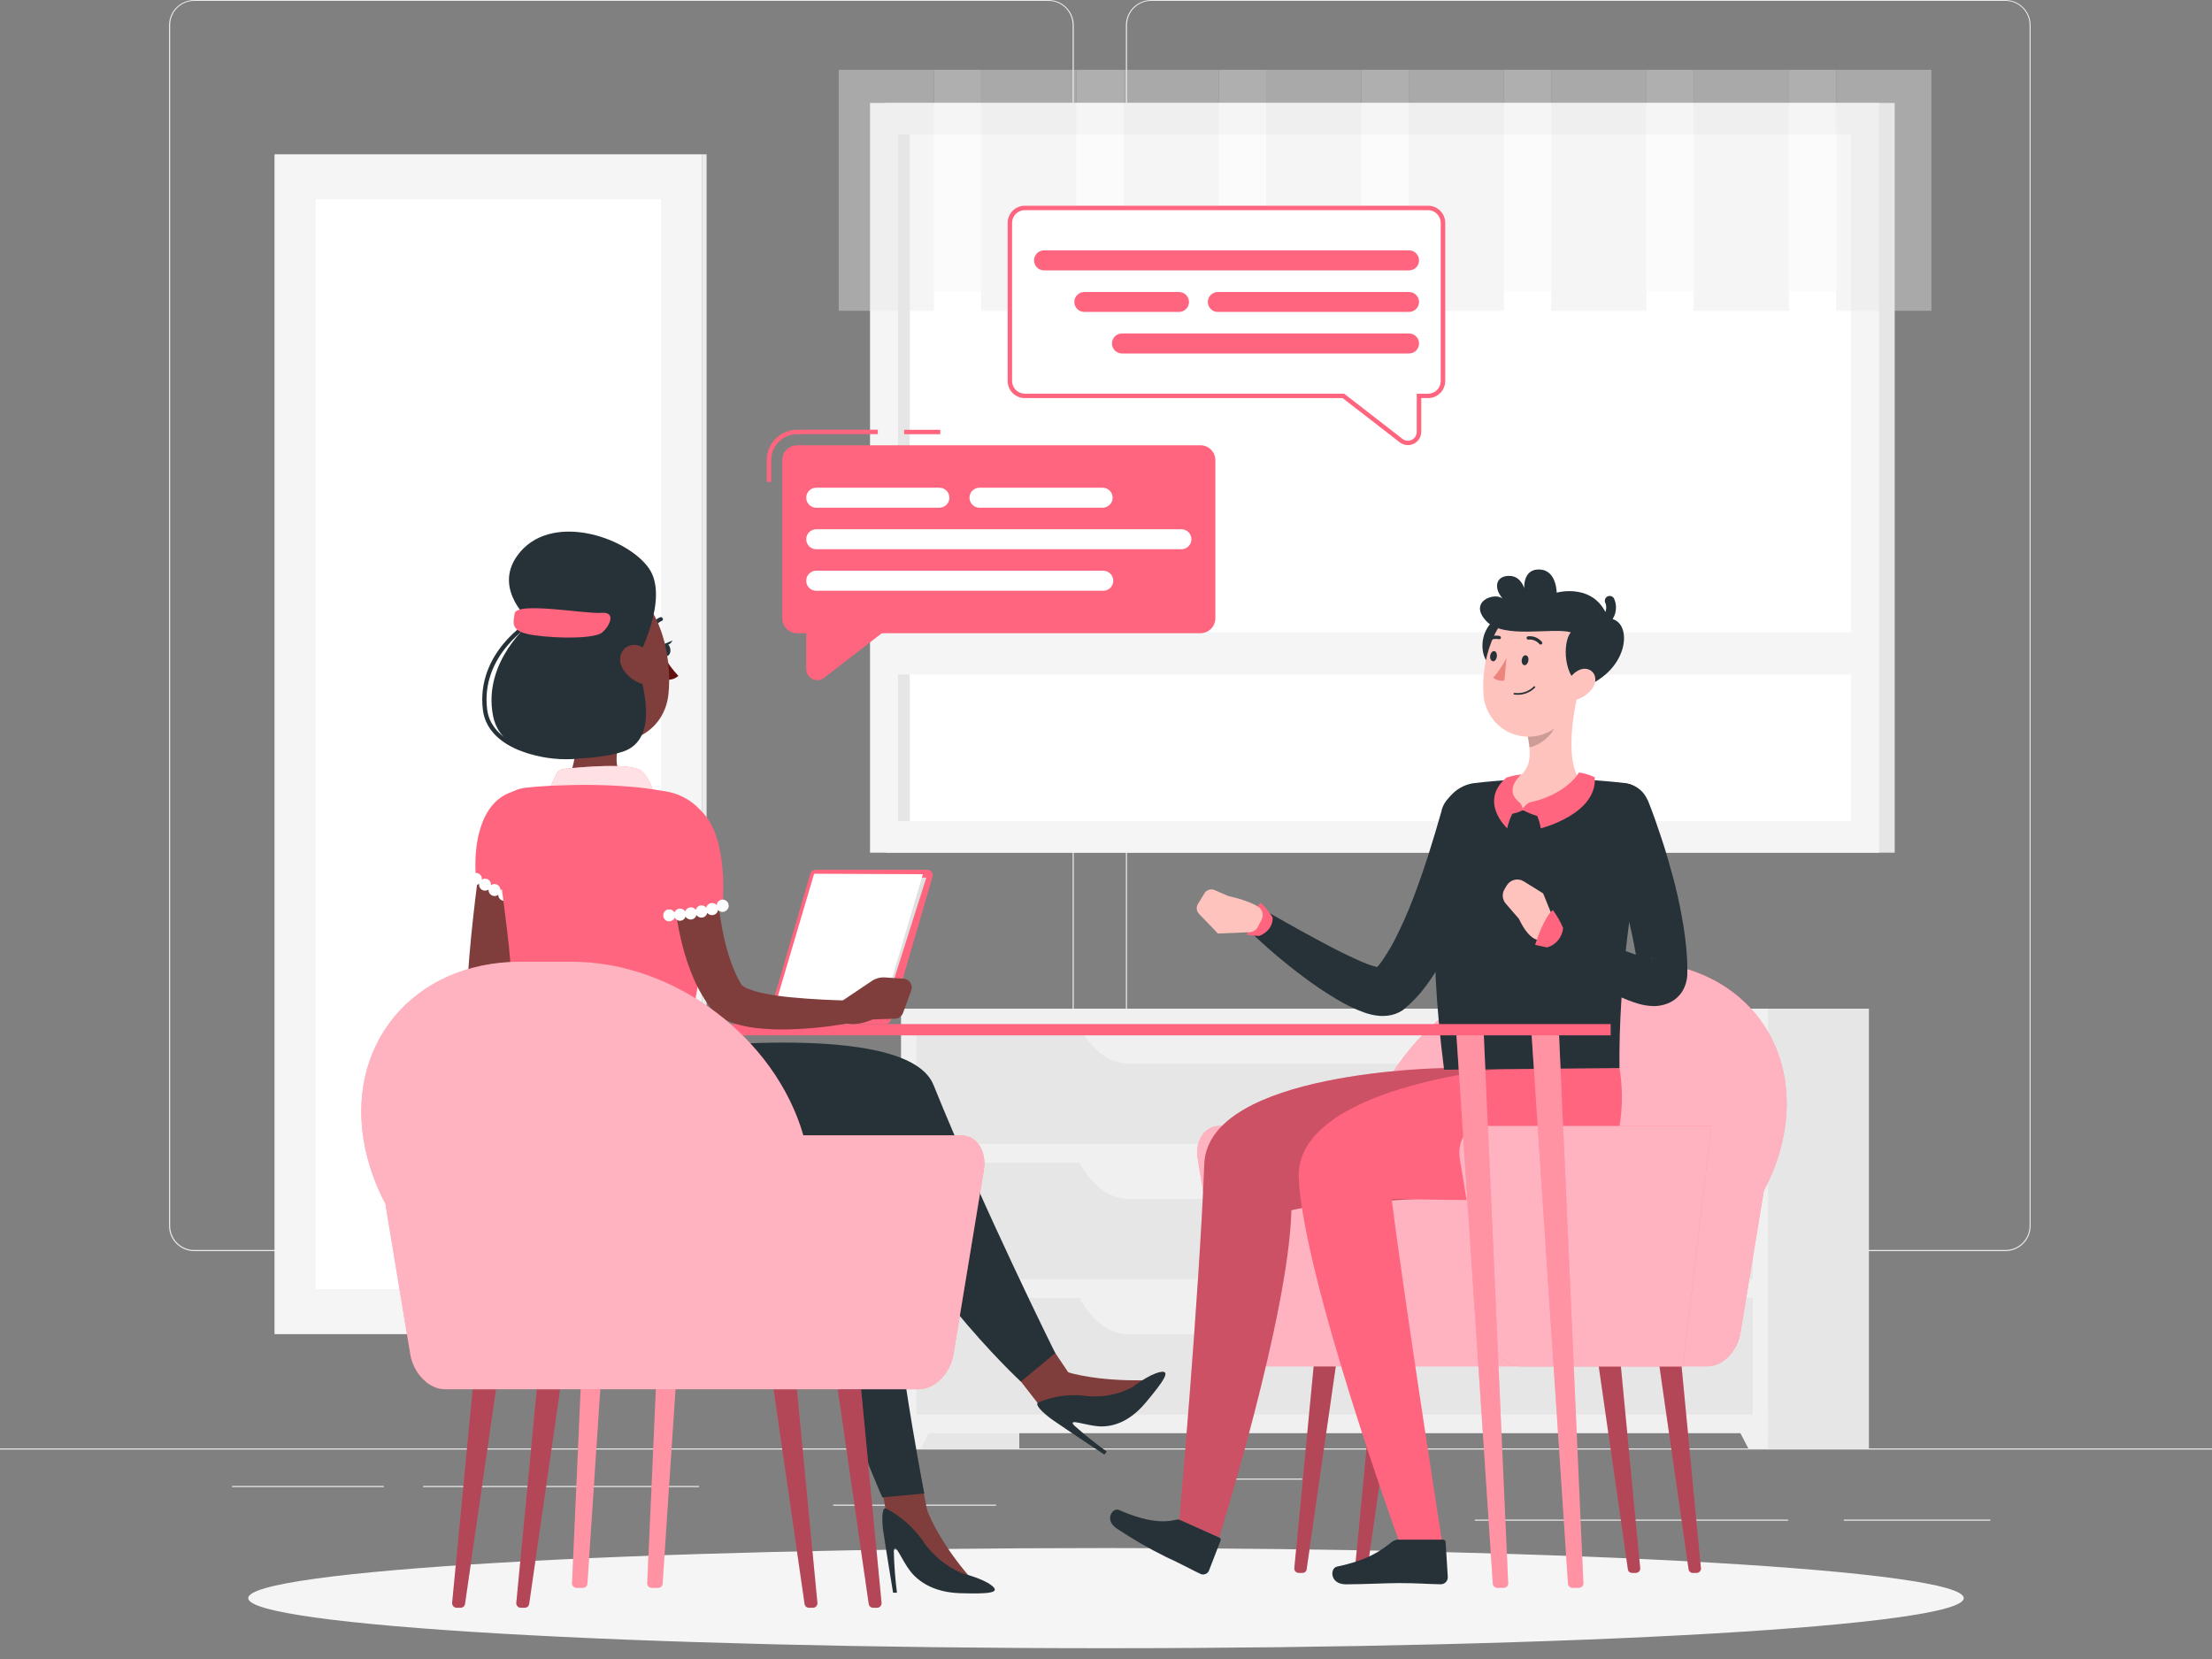 <svg width="200" height="150" viewBox="0 0 200 150" fill="none" xmlns="http://www.w3.org/2000/svg">
<rect x="0" y="0" width="200" height="150" fill="#808080" stroke="none"/>
<path d="M200 130.96H0V131.06H200V130.96Z" fill="#EBEBEB"/>
<path d="M179.96 137.396H166.712V137.496H179.96V137.396Z" fill="#EBEBEB"/>
<path d="M161.676 137.396H133.352V137.496H161.676V137.396Z" fill="#EBEBEB"/>
<path d="M117.732 133.684H110.056V133.784H117.732V133.684Z" fill="#EBEBEB"/>
<path d="M34.7 134.356H20.984V134.456H34.7V134.356Z" fill="#EBEBEB"/>
<path d="M63.2 134.356H38.26V134.456H63.2V134.356Z" fill="#EBEBEB"/>
<path d="M90.056 136.044H75.332V136.144H90.056V136.044Z" fill="#EBEBEB"/>
<path d="M94.8 113.12H17.564C16.959 113.119 16.379 112.878 15.951 112.45C15.524 112.021 15.284 111.441 15.284 110.836V2.264C15.289 1.662 15.532 1.087 15.959 0.663C16.385 0.239 16.962 0.001 17.564 0H94.8C95.406 0 95.987 0.241 96.415 0.669C96.843 1.097 97.084 1.678 97.084 2.284V110.836C97.084 111.442 96.843 112.023 96.415 112.451C95.987 112.879 95.406 113.12 94.8 113.12ZM17.564 0.08C16.985 0.081 16.431 0.312 16.022 0.721C15.614 1.131 15.384 1.685 15.384 2.264V110.836C15.384 111.415 15.614 111.969 16.022 112.379C16.431 112.788 16.985 113.019 17.564 113.02H94.8C95.379 113.019 95.934 112.789 96.343 112.379C96.752 111.97 96.983 111.415 96.984 110.836V2.264C96.983 1.685 96.752 1.13 96.343 0.721C95.934 0.311 95.379 0.081 94.8 0.08H17.564Z" fill="#EBEBEB"/>
<path d="M181.324 113.12H104.084C103.479 113.119 102.898 112.878 102.47 112.45C102.042 112.022 101.801 111.441 101.8 110.836V2.264C101.806 1.662 102.05 1.087 102.477 0.663C102.905 0.239 103.482 0.001 104.084 0H181.324C181.925 0.002 182.501 0.241 182.927 0.665C183.353 1.088 183.595 1.663 183.6 2.264V110.836C183.6 111.44 183.361 112.02 182.934 112.448C182.507 112.876 181.928 113.118 181.324 113.12ZM104.084 0.08C103.505 0.081 102.95 0.311 102.541 0.721C102.132 1.13 101.901 1.685 101.9 2.264V110.836C101.901 111.415 102.132 111.97 102.541 112.379C102.95 112.789 103.505 113.019 104.084 113.02H181.324C181.903 113.019 182.458 112.789 182.867 112.379C183.277 111.97 183.507 111.415 183.508 110.836V2.264C183.507 1.685 183.277 1.13 182.867 0.721C182.458 0.311 181.903 0.081 181.324 0.08H104.084Z" fill="#EBEBEB"/>
<path d="M63.496 13.948H24.82V120.628H63.496V13.948Z" fill="#F5F5F5"/>
<path d="M63.496 120.632H63.888L63.888 13.952H63.496L63.496 120.632Z" fill="#EBEBEB"/>
<path d="M59.764 18.02H28.552V116.56H59.764V18.02Z" fill="white"/>
<path d="M80.076 77.096L171.312 77.096V9.308L80.076 9.308L80.076 77.096Z" fill="#E6E6E6"/>
<path d="M78.664 77.096L169.9 77.096V9.308L78.664 9.308L78.664 77.096Z" fill="#F5F5F5"/>
<path d="M167.364 74.252V12.156L81.196 12.156V74.252H167.364Z" fill="white"/>
<path d="M82.26 74.248V12.152H81.192V74.248H82.26Z" fill="#E6E6E6"/>
<path d="M79.708 60.984L168.848 60.984V57.16L79.708 57.16V60.984Z" fill="#F5F5F5"/>
<g opacity="0.4">
<path d="M84.444 6.312H75.832V28.1H84.444V6.312Z" fill="#E6E6E6"/>
<path d="M84.444 26.348H88.716V6.312H84.444V26.348Z" fill="#F5F5F5"/>
<path d="M97.328 6.312H88.716V28.1H97.328V6.312Z" fill="#E6E6E6"/>
<path d="M97.328 26.348H101.6V6.312H97.328V26.348Z" fill="#F5F5F5"/>
<path d="M110.212 6.312H101.6V28.1H110.212V6.312Z" fill="#E6E6E6"/>
<path d="M110.212 26.348H114.484V6.312H110.212V26.348Z" fill="#F5F5F5"/>
<path d="M123.096 6.312H114.484V28.1H123.096V6.312Z" fill="#E6E6E6"/>
<path d="M123.096 26.348H127.368V6.312H123.096V26.348Z" fill="#F5F5F5"/>
<path d="M135.98 6.312H127.368V28.1H135.98V6.312Z" fill="#E6E6E6"/>
<path d="M135.98 26.348H140.252V6.312H135.98V26.348Z" fill="#F5F5F5"/>
<path d="M148.864 6.312H140.252V28.1H148.864V6.312Z" fill="#E6E6E6"/>
<path d="M148.864 26.348H153.136V6.312H148.864V26.348Z" fill="#F5F5F5"/>
<path d="M161.748 6.312H153.136V28.1H161.748V6.312Z" fill="#E6E6E6"/>
<path d="M161.748 26.348H166.02V6.312H161.748V26.348Z" fill="#F5F5F5"/>
<path d="M174.632 6.312H166.02V28.1H174.632V6.312Z" fill="#E6E6E6"/>
</g>
<path d="M81.484 130.96H92.16V91.2H81.484V130.96Z" fill="#E6E6E6"/>
<path d="M83.264 130.96H81.488V127.38H85.128L83.264 130.96Z" fill="#F0F0F0"/>
<path d="M158.304 130.96H168.98V91.2H158.304V130.96Z" fill="#E6E6E6"/>
<path d="M81.488 129.584H159.852V91.2H81.488V129.584Z" fill="#F0F0F0"/>
<path d="M82.868 103.428L158.476 103.428V92.9L82.868 92.9V103.428Z" fill="#E6E6E6"/>
<path d="M102 96.172H139.356C141.088 96.172 142.748 94.872 143.94 92.572H97.408C98.6 94.872 100.256 96.172 102 96.172Z" fill="#F0F0F0"/>
<path d="M158.076 130.96H159.852V127.38H156.212L158.076 130.96Z" fill="#F0F0F0"/>
<path d="M82.868 115.656L158.476 115.656V105.128L82.868 105.128V115.656Z" fill="#E6E6E6"/>
<path d="M102 108.4H139.356C141.088 108.4 142.748 107.104 143.94 104.8H97.408C98.6 107.104 100.256 108.4 102 108.4Z" fill="#F0F0F0"/>
<path d="M82.868 127.884L158.476 127.884V117.356L82.868 117.356V127.884Z" fill="#E6E6E6"/>
<path d="M102 120.628H139.356C141.088 120.628 142.748 119.332 143.94 117.028H97.408C98.6 119.332 100.256 120.628 102 120.628Z" fill="#F0F0F0"/>
<path d="M100 149.024C142.833 149.024 177.556 146.997 177.556 144.496C177.556 141.995 142.833 139.968 100 139.968C57.167 139.968 22.444 141.995 22.444 144.496C22.444 146.997 57.167 149.024 100 149.024Z" fill="#F5F5F5"/>
<path d="M147.952 142.212H147.524C147.435 142.205 147.351 142.166 147.288 142.102C147.226 142.038 147.189 141.953 147.184 141.864L144.552 123.536H146.552L148.296 141.744C148.306 141.797 148.304 141.852 148.292 141.905C148.28 141.958 148.257 142.008 148.225 142.052C148.193 142.096 148.152 142.132 148.105 142.16C148.058 142.187 148.006 142.205 147.952 142.212Z" fill="#FF657E"/>
<path opacity="0.3" d="M147.952 142.212H147.524C147.435 142.205 147.351 142.166 147.288 142.102C147.226 142.038 147.189 141.953 147.184 141.864L144.552 123.536H146.552L148.296 141.744C148.306 141.797 148.304 141.852 148.292 141.905C148.28 141.958 148.257 142.008 148.225 142.052C148.193 142.096 148.152 142.132 148.105 142.16C148.058 142.187 148.006 142.205 147.952 142.212Z" fill="black"/>
<path d="M153.44 142.212H153.012C152.923 142.205 152.839 142.166 152.776 142.102C152.714 142.038 152.677 141.953 152.672 141.864L150.04 123.536H152.04L153.788 141.744C153.798 141.798 153.796 141.853 153.784 141.906C153.771 141.959 153.748 142.009 153.715 142.053C153.683 142.097 153.641 142.134 153.594 142.161C153.547 142.188 153.494 142.206 153.44 142.212Z" fill="#FF657E"/>
<path opacity="0.3" d="M153.44 142.212H153.012C152.923 142.205 152.839 142.166 152.776 142.102C152.714 142.038 152.677 141.953 152.672 141.864L150.04 123.536H152.04L153.788 141.744C153.798 141.798 153.796 141.853 153.784 141.906C153.771 141.959 153.748 142.009 153.715 142.053C153.683 142.097 153.641 142.134 153.594 142.161C153.547 142.188 153.494 142.206 153.44 142.212Z" fill="black"/>
<path d="M122.864 142.212H123.292C123.381 142.205 123.465 142.166 123.528 142.102C123.59 142.038 123.628 141.953 123.632 141.864L126.264 123.536H124.264L122.52 141.744C122.51 141.797 122.512 141.852 122.524 141.905C122.536 141.958 122.559 142.008 122.591 142.052C122.624 142.096 122.664 142.132 122.711 142.16C122.758 142.187 122.81 142.205 122.864 142.212Z" fill="#FF657E"/>
<path opacity="0.3" d="M122.864 142.212H123.292C123.381 142.205 123.465 142.166 123.528 142.102C123.59 142.038 123.628 141.953 123.632 141.864L126.264 123.536H124.264L122.52 141.744C122.51 141.797 122.512 141.852 122.524 141.905C122.536 141.958 122.559 142.008 122.591 142.052C122.624 142.096 122.664 142.132 122.711 142.16C122.758 142.187 122.81 142.205 122.864 142.212Z" fill="black"/>
<path d="M117.376 142.212H117.804C117.893 142.205 117.977 142.166 118.04 142.102C118.102 142.038 118.14 141.953 118.144 141.864L120.776 123.536H118.776L117.032 141.744C117.022 141.797 117.024 141.852 117.036 141.905C117.048 141.958 117.071 142.008 117.103 142.052C117.136 142.096 117.176 142.132 117.223 142.16C117.27 142.187 117.322 142.205 117.376 142.212Z" fill="#FF657E"/>
<path opacity="0.3" d="M117.376 142.212H117.804C117.893 142.205 117.977 142.166 118.04 142.102C118.102 142.038 118.14 141.953 118.144 141.864L120.776 123.536H118.776L117.032 141.744C117.022 141.797 117.024 141.852 117.036 141.905C117.048 141.958 117.071 142.008 117.103 142.052C117.136 142.096 117.176 142.132 117.223 142.16C117.27 142.187 117.322 142.205 117.376 142.212Z" fill="black"/>
<path d="M110.264 101.804H123.736C126.136 93.504 134.728 86.956 143.536 86.956H147.912C157.112 86.956 163.08 94.128 161.2 102.98C160.849 104.608 160.271 106.18 159.484 107.648L157.36 120.524C157.088 122.188 155.76 123.536 154.4 123.536H113.848C112.488 123.536 111.16 122.188 110.888 120.524L108.296 104.8C108.02 103.152 108.904 101.804 110.264 101.804Z" fill="#FF657E"/>
<path opacity="0.5" d="M110.264 101.804H123.736C126.136 93.504 134.728 86.956 143.536 86.956H147.912C157.112 86.956 163.08 94.128 161.2 102.98C160.849 104.608 160.271 106.18 159.484 107.648L157.36 120.524C157.088 122.188 155.76 123.536 154.4 123.536H113.848C112.488 123.536 111.16 122.188 110.888 120.524L108.296 104.8C108.02 103.152 108.904 101.804 110.264 101.804Z" fill="white"/>
<path d="M106.892 137.472L110.228 139C110.285 139.024 110.33 139.069 110.354 139.126C110.378 139.183 110.379 139.247 110.356 139.304L109.304 142.02C109.241 142.159 109.126 142.267 108.984 142.321C108.841 142.375 108.683 142.37 108.544 142.308C107.392 141.756 106.868 141.432 105.4 140.76C103.848 139.993 102.349 139.125 100.912 138.16C99.824 137.36 100.624 136.28 101.164 136.52C103.604 137.596 105.164 137.692 106.296 137.42C106.495 137.368 106.705 137.386 106.892 137.472Z" fill="#263238"/>
<path d="M130.552 96.572C130.552 96.572 109.22 96.836 108.888 105.244C108.416 117.332 106.632 137.4 106.632 137.4L110.232 139C110.232 139 116.536 118.864 116.76 109.424C122.76 107.936 138.188 109.424 140 104.52C140.888 101.969 141.123 99.237 140.684 96.572H130.552Z" fill="#FF657E"/>
<path opacity="0.2" d="M130.552 96.572C130.552 96.572 109.22 96.836 108.888 105.244C108.416 117.332 106.632 137.4 106.632 137.4L110.232 139C110.232 139 116.536 118.864 116.76 109.424C122.76 107.936 138.188 109.424 140 104.52C140.888 101.969 141.123 99.237 140.684 96.572H130.552Z" fill="black"/>
<path d="M135.092 74.448C134.904 75.224 134.716 75.924 134.504 76.652C134.292 77.38 134.072 78.088 133.84 78.8C133.372 80.224 132.856 81.64 132.264 83.04C131.671 84.471 130.983 85.861 130.204 87.2C129.795 87.908 129.344 88.591 128.852 89.244C128.311 89.968 127.686 90.625 126.992 91.204L126.932 91.256L126.804 91.352C126.4 91.616 125.94 91.78 125.46 91.832C125.159 91.869 124.854 91.869 124.552 91.832C124.133 91.781 123.721 91.681 123.324 91.536C122.709 91.314 122.111 91.047 121.536 90.736C120.51 90.165 119.517 89.535 118.564 88.848C117.636 88.18 116.74 87.488 115.868 86.768C114.996 86.048 114.16 85.312 113.332 84.52C113.12 84.314 112.989 84.037 112.965 83.742C112.941 83.447 113.024 83.153 113.2 82.915C113.376 82.677 113.632 82.51 113.921 82.447C114.21 82.383 114.512 82.426 114.772 82.568H114.792C115.736 83.092 116.688 83.648 117.644 84.168C118.6 84.688 119.544 85.212 120.492 85.7C121.44 86.188 122.392 86.652 123.292 87.028C123.705 87.204 124.132 87.346 124.568 87.452C124.698 87.491 124.833 87.508 124.968 87.504C124.996 87.504 124.968 87.504 124.884 87.504C124.68 87.527 124.485 87.6 124.316 87.716L124.124 87.86C124.518 87.477 124.866 87.048 125.16 86.584C125.511 86.057 125.833 85.51 126.124 84.948C126.737 83.74 127.286 82.501 127.768 81.236C128.26 79.948 128.72 78.628 129.148 77.292C129.576 75.956 129.976 74.584 130.348 73.292V73.244C130.518 72.624 130.925 72.095 131.481 71.772C132.038 71.45 132.699 71.359 133.321 71.52C133.944 71.681 134.478 72.08 134.809 72.632C135.14 73.183 135.24 73.843 135.088 74.468L135.092 74.448Z" fill="#263238"/>
<path d="M126.444 139.2H130.444C130.477 139.198 130.511 139.203 130.542 139.215C130.574 139.226 130.603 139.244 130.627 139.267C130.652 139.289 130.672 139.317 130.685 139.347C130.699 139.378 130.707 139.411 130.708 139.444L130.904 142.608C130.904 142.775 130.839 142.935 130.722 143.054C130.605 143.172 130.447 143.241 130.28 143.244C128.888 143.22 128.22 143.136 126.46 143.136C125.38 143.136 123.196 143.248 121.7 143.248C120.204 143.248 120.248 141.772 120.88 141.648C123.724 141.048 124.824 140.22 125.828 139.428C126.003 139.287 126.219 139.207 126.444 139.2Z" fill="#263238"/>
<path d="M136.3 96.572C136.3 96.572 116.952 98.204 117.428 106.608C117.948 115.808 126.444 139.208 126.444 139.208H130.356C130.356 139.208 127.008 117.78 125.828 108.408C131.284 108.408 143.932 109.432 145.748 104.516C146.636 101.965 146.87 99.233 146.428 96.568L136.3 96.572Z" fill="#FF657E"/>
<path d="M115.072 82.96C114.77 82.468 114.404 82.019 113.984 81.624C113.184 82.368 112.748 84.532 112.748 84.532L113.84 84.628C113.84 84.628 115.096 84.22 115.072 82.96Z" fill="#FF657E"/>
<path d="M111.056 81.016L109.812 80.476C109.65 80.406 109.469 80.397 109.301 80.451C109.134 80.505 108.991 80.617 108.9 80.768L108.308 81.744C108.226 81.881 108.192 82.042 108.21 82.201C108.228 82.36 108.298 82.508 108.408 82.624L110.116 84.404L112.964 84.288C113.125 84.282 113.282 84.234 113.417 84.147C113.553 84.061 113.663 83.94 113.736 83.796L114.064 83.152C114.167 82.958 114.196 82.733 114.143 82.52C114.091 82.306 113.961 82.12 113.78 81.996C112.856 81.388 111.056 81.016 111.056 81.016Z" fill="#FFC3BD"/>
<path d="M130.368 73.628C129.8 77.228 129.06 85 130.568 96.72L146.428 96.572C146.332 88.448 147.604 80.824 148.848 73.372C148.898 73.079 148.888 72.78 148.819 72.491C148.75 72.202 148.625 71.93 148.449 71.691C148.273 71.452 148.051 71.251 147.796 71.099C147.541 70.947 147.258 70.848 146.964 70.808C142.416 70.276 137.821 70.276 133.272 70.808C132.551 70.906 131.879 71.233 131.357 71.741C130.834 72.248 130.488 72.909 130.368 73.628Z" fill="#263238"/>
<path d="M148.992 72.36C149.46 73.516 149.832 74.624 150.216 75.768C150.6 76.912 150.928 78.06 151.244 79.224C151.56 80.388 151.836 81.576 152.044 82.788C152.286 84.026 152.448 85.278 152.528 86.536C152.552 86.86 152.556 87.196 152.56 87.532V88.044C152.554 88.57 152.417 89.085 152.16 89.544C151.989 89.842 151.764 90.105 151.496 90.32C151.371 90.42 151.237 90.508 151.096 90.584C150.968 90.654 150.834 90.713 150.696 90.76C150.32 90.9 149.921 90.97 149.52 90.968C149.046 90.957 148.575 90.883 148.12 90.748C147.455 90.548 146.807 90.292 146.184 89.984C145.604 89.696 145.06 89.396 144.528 89.084C142.46 87.849 140.497 86.446 138.66 84.888C138.429 84.698 138.276 84.431 138.229 84.135C138.182 83.84 138.246 83.538 138.407 83.286C138.568 83.035 138.816 82.851 139.104 82.77C139.392 82.689 139.699 82.717 139.968 82.848H139.996C142.064 83.832 144.168 84.848 146.216 85.692C146.728 85.9 147.236 86.092 147.736 86.264C148.179 86.427 148.636 86.551 149.1 86.636C149.284 86.668 149.448 86.664 149.428 86.636C149.32 86.626 149.21 86.645 149.112 86.692C149.049 86.716 148.988 86.744 148.928 86.776C148.852 86.817 148.779 86.865 148.712 86.92C148.554 87.043 148.418 87.194 148.312 87.364C148.192 87.563 148.121 87.788 148.104 88.02L148.084 87.656C148.06 87.408 148.04 87.164 148.004 86.908C147.671 84.739 147.171 82.6 146.508 80.508C145.868 78.36 145.132 76.168 144.384 74.084V74.064C144.177 73.463 144.212 72.806 144.481 72.23C144.751 71.655 145.233 71.207 145.826 70.98C146.42 70.754 147.078 70.767 147.662 71.017C148.246 71.267 148.71 71.734 148.956 72.32L148.992 72.36Z" fill="#263238"/>
<path d="M142.652 62.764L140.736 64.364L138.12 66.536C138.201 66.882 138.257 67.234 138.288 67.588C138.412 68.852 138.136 70.012 136.604 70.6C136.313 70.695 136.047 70.856 135.828 71.071C135.609 71.285 135.442 71.547 135.34 71.836C135.132 72.504 135.376 73.252 137.48 73.252C140.572 73.252 142.184 71.876 142.792 71.2C142.874 71.106 142.921 70.987 142.926 70.863C142.931 70.739 142.894 70.616 142.82 70.516C141.6 68.772 142.152 64.932 142.652 62.764Z" fill="#FFC3BD"/>
<path d="M137.404 72.564C137.539 72.719 137.631 72.907 137.672 73.108C137.831 72.893 138.027 72.709 138.252 72.564C138.518 72.689 138.755 72.869 138.946 73.093C139.137 73.316 139.278 73.578 139.36 73.86C138.777 73.74 138.216 73.533 137.696 73.244C137.353 73.434 136.975 73.551 136.584 73.588C136.608 72.896 137.404 72.564 137.404 72.564Z" fill="#FF657E"/>
<path d="M138.252 72.564C138.807 73.233 139.173 74.038 139.312 74.896C139.312 74.896 144.432 73.616 144.192 70.276C143.742 70.063 143.264 69.917 142.772 69.84C142.772 69.84 141.672 71.84 138.252 72.564Z" fill="#FF657E"/>
<path d="M137.404 72.564C136.844 73.238 136.457 74.038 136.276 74.896C136.276 74.896 133.652 72.496 136.208 70.304C136.649 70.164 137.104 70.068 137.564 70.02C137.564 70.02 135.864 71.4 137.404 72.564Z" fill="#FF657E"/>
<path opacity="0.2" d="M138.12 66.524C138.2 66.872 138.256 67.225 138.288 67.58C139.264 67.384 140.564 66.348 140.688 65.352C140.736 65.022 140.748 64.688 140.724 64.356L138.12 66.524Z" fill="black"/>
<path d="M135.32 55.876C132.92 57.584 134.256 61.588 136.312 60.056C138.368 58.524 137.28 54.484 135.32 55.876Z" fill="#263238"/>
<path d="M143.444 59.444C142.776 62.508 142.544 64.332 140.732 65.732C140.148 66.193 139.45 66.486 138.712 66.578C137.974 66.671 137.225 66.56 136.545 66.258C135.866 65.956 135.282 65.473 134.856 64.863C134.431 64.253 134.181 63.538 134.132 62.796C133.892 59.94 135.024 55.404 138.248 54.536C138.942 54.329 139.678 54.308 140.383 54.476C141.087 54.644 141.735 54.994 142.262 55.491C142.788 55.988 143.175 56.615 143.382 57.309C143.59 58.003 143.611 58.739 143.444 59.444Z" fill="#FFC3BD"/>
<path d="M142.024 57.168C140.324 56.7 135.94 57.816 134.384 56.156C132.716 54.376 135.148 53.508 135.868 54.128C134.96 53.088 135.296 51.976 136.584 52.076C137.524 52.148 137.82 53.188 137.82 53.188C137.82 53.188 137.664 51.368 139.28 51.496C140.744 51.608 140.748 53.584 140.748 53.584C140.748 53.584 144.244 52.596 145.412 55.932C147.612 55.884 147.564 60.516 143.136 62.164C141.34 61.276 141.256 58.116 142.024 57.168Z" fill="#263238"/>
<path d="M144.94 56.6C144.825 56.607 144.711 56.569 144.624 56.493C144.536 56.418 144.481 56.312 144.471 56.197C144.461 56.082 144.495 55.967 144.568 55.877C144.641 55.788 144.745 55.73 144.86 55.716C144.98 55.64 145.072 55.526 145.12 55.392C145.185 55.264 145.222 55.124 145.23 54.981C145.239 54.838 145.217 54.694 145.168 54.56C145.134 54.506 145.113 54.446 145.104 54.384C145.096 54.321 145.101 54.258 145.119 54.197C145.137 54.137 145.167 54.081 145.209 54.033C145.25 53.985 145.301 53.947 145.359 53.92C145.416 53.894 145.478 53.88 145.541 53.88C145.605 53.88 145.667 53.893 145.725 53.918C145.782 53.944 145.834 53.982 145.876 54.029C145.918 54.076 145.949 54.132 145.968 54.192C146.077 54.46 146.125 54.748 146.108 55.037C146.091 55.325 146.011 55.606 145.872 55.86C145.794 56.039 145.676 56.198 145.527 56.325C145.378 56.452 145.202 56.543 145.012 56.592C144.989 56.598 144.964 56.601 144.94 56.6Z" fill="#263238"/>
<path d="M143.944 62.288C143.528 62.828 142.929 63.198 142.26 63.328C141.392 63.484 141.128 62.684 141.512 61.912C141.856 61.212 142.712 60.292 143.512 60.492C144.312 60.692 144.456 61.6 143.944 62.288Z" fill="#FFC3BD"/>
<path d="M138.192 59.724C138.152 59.976 137.988 60.164 137.824 60.144C137.66 60.124 137.556 59.904 137.592 59.652C137.628 59.4 137.796 59.212 137.964 59.252C138.132 59.292 138.228 59.472 138.192 59.724Z" fill="#263238"/>
<path d="M135.336 59.384C135.296 59.636 135.132 59.824 134.968 59.784C134.804 59.744 134.7 59.544 134.736 59.292C134.772 59.04 134.94 58.852 135.108 58.872C135.276 58.892 135.376 59.132 135.336 59.384Z" fill="#263238"/>
<path d="M136.208 59.484C135.89 60.133 135.486 60.737 135.008 61.28C135.15 61.393 135.315 61.474 135.491 61.516C135.667 61.558 135.851 61.561 136.028 61.524L136.208 59.484Z" fill="#ED847E"/>
<path d="M137.2 62.82C137.497 62.824 137.792 62.768 138.067 62.655C138.342 62.542 138.591 62.375 138.8 62.164C138.81 62.149 138.814 62.13 138.811 62.112C138.809 62.095 138.8 62.078 138.787 62.066C138.773 62.054 138.756 62.047 138.738 62.047C138.72 62.046 138.702 62.053 138.688 62.064C138.46 62.29 138.183 62.46 137.878 62.562C137.574 62.664 137.25 62.695 136.932 62.652C136.913 62.651 136.893 62.656 136.878 62.668C136.862 62.68 136.852 62.697 136.848 62.716C136.847 62.726 136.848 62.736 136.851 62.746C136.853 62.755 136.858 62.764 136.864 62.772C136.871 62.78 136.879 62.786 136.887 62.791C136.896 62.796 136.906 62.799 136.916 62.8C137.01 62.812 137.105 62.819 137.2 62.82Z" fill="#263238"/>
<path d="M139.34 58.272C139.364 58.267 139.386 58.256 139.404 58.24C139.418 58.226 139.429 58.21 139.437 58.191C139.445 58.173 139.449 58.154 139.449 58.134C139.449 58.114 139.445 58.095 139.437 58.076C139.429 58.058 139.418 58.042 139.404 58.028C139.252 57.849 139.059 57.71 138.84 57.623C138.622 57.537 138.385 57.505 138.152 57.532C138.133 57.535 138.114 57.542 138.097 57.552C138.08 57.563 138.066 57.576 138.054 57.592C138.043 57.608 138.035 57.626 138.03 57.645C138.026 57.665 138.025 57.684 138.028 57.704C138.031 57.723 138.038 57.742 138.049 57.759C138.059 57.776 138.072 57.79 138.088 57.802C138.104 57.813 138.122 57.821 138.142 57.826C138.161 57.83 138.181 57.831 138.2 57.828C138.384 57.81 138.57 57.837 138.741 57.907C138.913 57.977 139.065 58.087 139.184 58.228C139.203 58.25 139.228 58.265 139.256 58.273C139.283 58.281 139.313 58.281 139.34 58.272Z" fill="#263238"/>
<path d="M134.316 58.108C134.339 58.114 134.364 58.115 134.387 58.11C134.411 58.105 134.433 58.095 134.452 58.08C134.596 57.952 134.767 57.86 134.952 57.81C135.137 57.76 135.332 57.754 135.52 57.792C135.558 57.802 135.599 57.797 135.633 57.777C135.667 57.758 135.693 57.726 135.704 57.688C135.71 57.669 135.711 57.649 135.709 57.63C135.707 57.61 135.7 57.591 135.691 57.574C135.681 57.557 135.668 57.542 135.652 57.53C135.637 57.518 135.619 57.509 135.6 57.504C135.366 57.453 135.123 57.459 134.891 57.519C134.659 57.579 134.444 57.694 134.264 57.852C134.234 57.877 134.215 57.913 134.211 57.952C134.207 57.991 134.219 58.03 134.244 58.06C134.263 58.083 134.288 58.1 134.316 58.108Z" fill="#263238"/>
<path d="M139.524 80.776L137.772 79.688C137.647 79.61 137.509 79.558 137.363 79.534C137.218 79.511 137.07 79.516 136.927 79.55C136.784 79.585 136.649 79.647 136.531 79.734C136.412 79.82 136.312 79.93 136.236 80.056L136.032 80.4C135.91 80.6 135.855 80.835 135.876 81.068C135.896 81.302 135.99 81.523 136.144 81.7L137.344 83.088C137.344 83.088 138.396 85.54 139.616 84.892L140.544 83.292L139.524 80.776Z" fill="#FFC3BD"/>
<path d="M141.328 83.912C141.088 83.331 140.776 82.783 140.4 82.28C139.52 83.032 138.8 85.432 138.8 85.432L139.876 85.664C140.268 85.554 140.616 85.328 140.876 85.014C141.135 84.701 141.293 84.317 141.328 83.912Z" fill="#FF657E"/>
<path d="M154.732 101.804H133.964C132.604 101.804 131.724 103.152 131.996 104.816L134.588 120.524C134.864 122.188 136.188 123.536 137.552 123.536H152.16L154.732 101.804Z" fill="#FF657E"/>
<path opacity="0.5" d="M154.732 101.804H133.964C132.604 101.804 131.724 103.152 131.996 104.816L134.588 120.524C134.864 122.188 136.188 123.536 137.552 123.536H152.16L154.732 101.804Z" fill="white"/>
<path d="M58.912 143.56H59.512C59.618 143.56 59.72 143.518 59.795 143.443C59.87 143.368 59.912 143.266 59.912 143.16L63.2 93.6H60.724L58.524 143.104C58.516 143.16 58.52 143.217 58.536 143.272C58.552 143.326 58.579 143.376 58.615 143.419C58.652 143.462 58.697 143.497 58.749 143.522C58.8 143.546 58.855 143.559 58.912 143.56Z" fill="#FF657E"/>
<path opacity="0.3" d="M58.912 143.56H59.512C59.618 143.56 59.72 143.518 59.795 143.443C59.87 143.368 59.912 143.266 59.912 143.16L63.2 93.6H60.724L58.524 143.104C58.516 143.16 58.52 143.217 58.536 143.272C58.552 143.326 58.579 143.376 58.615 143.419C58.652 143.462 58.697 143.497 58.749 143.522C58.8 143.546 58.855 143.559 58.912 143.56Z" fill="white"/>
<path d="M52.112 143.56H52.712C52.818 143.56 52.92 143.518 52.995 143.443C53.07 143.368 53.112 143.266 53.112 143.16L56.4 93.6H53.92L51.724 143.104C51.716 143.16 51.72 143.217 51.736 143.272C51.752 143.326 51.779 143.376 51.815 143.419C51.852 143.462 51.898 143.497 51.949 143.522C52 143.546 52.056 143.559 52.112 143.56Z" fill="#FF657E"/>
<path opacity="0.3" d="M52.112 143.56H52.712C52.818 143.56 52.92 143.518 52.995 143.443C53.07 143.368 53.112 143.266 53.112 143.16L56.4 93.6H53.92L51.724 143.104C51.716 143.16 51.72 143.217 51.736 143.272C51.752 143.326 51.779 143.376 51.815 143.419C51.852 143.462 51.898 143.497 51.949 143.522C52 143.546 52.056 143.559 52.112 143.56Z" fill="white"/>
<path d="M135.972 143.56H135.372C135.266 143.56 135.164 143.518 135.089 143.443C135.014 143.368 134.972 143.266 134.972 143.16L131.684 93.6H134.16L136.36 143.104C136.368 143.16 136.364 143.217 136.348 143.272C136.332 143.326 136.305 143.376 136.269 143.419C136.232 143.462 136.187 143.497 136.135 143.522C136.084 143.546 136.029 143.559 135.972 143.56Z" fill="#FF657E"/>
<path opacity="0.3" d="M135.972 143.56H135.372C135.266 143.56 135.164 143.518 135.089 143.443C135.014 143.368 134.972 143.266 134.972 143.16L131.684 93.6H134.16L136.36 143.104C136.368 143.16 136.364 143.217 136.348 143.272C136.332 143.326 136.305 143.376 136.269 143.419C136.232 143.462 136.187 143.497 136.135 143.522C136.084 143.546 136.029 143.559 135.972 143.56Z" fill="white"/>
<path d="M142.772 143.56H142.172C142.066 143.56 141.964 143.518 141.889 143.443C141.814 143.368 141.772 143.266 141.772 143.16L138.484 93.6H140.964L143.16 143.104C143.168 143.16 143.164 143.217 143.148 143.272C143.133 143.326 143.105 143.376 143.069 143.419C143.032 143.462 142.987 143.497 142.936 143.522C142.884 143.546 142.829 143.559 142.772 143.56Z" fill="#FF657E"/>
<path opacity="0.3" d="M142.772 143.56H142.172C142.066 143.56 141.964 143.518 141.889 143.443C141.814 143.368 141.772 143.266 141.772 143.16L138.484 93.6H140.964L143.16 143.104C143.168 143.16 143.164 143.217 143.148 143.272C143.133 143.326 143.105 143.376 143.069 143.419C143.032 143.462 142.987 143.497 142.936 143.522C142.884 143.546 142.829 143.559 142.772 143.56Z" fill="white"/>
<path d="M145.632 92.592H49.112V93.612H145.632V92.592Z" fill="#FF657E"/>
<path d="M47.504 76.8L46.592 83.508C46.304 85.74 46.004 87.98 45.792 90.18C45.764 90.456 45.744 90.724 45.72 90.98L45.688 91.38C45.694 91.313 45.694 91.246 45.688 91.18C45.68 91.116 45.666 91.053 45.644 90.992C45.628 90.944 45.608 90.897 45.584 90.852C45.568 90.82 45.549 90.789 45.528 90.76C45.456 90.668 45.448 90.68 45.468 90.7C45.509 90.744 45.554 90.782 45.604 90.816C45.772 90.931 45.949 91.034 46.132 91.124C47.084 91.559 48.066 91.924 49.072 92.216C51.168 92.852 53.372 93.416 55.548 93.94L55.3 95.848C52.974 95.778 50.655 95.539 48.364 95.132C47.15 94.928 45.957 94.613 44.8 94.192C44.46 94.061 44.13 93.906 43.812 93.728C43.616 93.616 43.428 93.489 43.252 93.348C43.007 93.154 42.793 92.925 42.616 92.668C42.489 92.478 42.386 92.272 42.312 92.056C42.271 91.925 42.239 91.791 42.216 91.656C42.201 91.523 42.193 91.39 42.192 91.256V90.812C42.192 90.516 42.192 90.22 42.216 89.928C42.312 87.592 42.524 85.312 42.772 83.032C43.02 80.752 43.308 78.492 43.664 76.232L47.504 76.8Z" fill="#7F3E3B"/>
<path d="M60.564 96L59.096 97.34C58.928 97.493 58.719 97.592 58.494 97.624C58.27 97.657 58.041 97.622 57.836 97.524L56.216 96.744C56.216 96.744 53.816 96.644 53.468 95.176L54.092 94.036L57.816 93.636C58.198 93.595 58.583 93.681 58.912 93.88L60.448 94.82C60.545 94.881 60.626 94.964 60.686 95.061C60.746 95.158 60.783 95.268 60.794 95.382C60.805 95.496 60.79 95.61 60.75 95.717C60.711 95.825 60.647 95.921 60.564 96Z" fill="#7F3E3B"/>
<path d="M51.78 63.024C52.18 65.328 52.484 69.532 50.836 71.024C50.836 71.024 54.836 73.128 57.488 76.8C60.288 74.568 57.948 71.236 57.948 71.236C55.412 70.552 55.548 68.66 56.032 66.896L51.78 63.024Z" fill="#7F3E3B"/>
<path d="M59.296 72.636C59.296 72.636 59.084 70.684 58.02 69.72C57.128 68.92 52.42 69.36 50.952 69.524C50.816 69.54 50.685 69.591 50.574 69.67C50.462 69.75 50.372 69.856 50.312 69.98L49.24 72.22L59.296 72.636Z" fill="#FF657E"/>
<path opacity="0.8" d="M59.296 72.636C59.296 72.636 59.084 70.684 58.02 69.72C57.128 68.92 52.42 69.36 50.952 69.524C50.816 69.54 50.685 69.591 50.574 69.67C50.462 69.75 50.372 69.856 50.312 69.98L49.24 72.22L59.296 72.636Z" fill="white"/>
<path d="M46.292 71.6C43.396 72.544 42.772 76.428 43.036 79.448L48.88 83.048C48.88 83.048 50.3 78.648 50.288 76.28C50.276 73.776 48.26 70.968 46.292 71.6Z" fill="#FF657E"/>
<path d="M47.424 82.172C47.35 82.174 47.277 82.161 47.208 82.134C47.14 82.107 47.077 82.067 47.024 82.016C47 81.99 46.979 81.962 46.96 81.932C46.938 81.903 46.92 81.87 46.908 81.836C46.895 81.803 46.884 81.77 46.876 81.736C46.872 81.701 46.872 81.666 46.876 81.632C46.874 81.558 46.887 81.484 46.915 81.416C46.942 81.347 46.984 81.284 47.036 81.232C47.14 81.134 47.277 81.08 47.42 81.08C47.563 81.08 47.7 81.134 47.804 81.232C47.856 81.284 47.897 81.347 47.925 81.416C47.952 81.484 47.966 81.558 47.964 81.632C47.968 81.666 47.968 81.701 47.964 81.736C47.958 81.771 47.947 81.804 47.932 81.836C47.921 81.87 47.905 81.903 47.884 81.932L47.816 82.016C47.764 82.067 47.703 82.107 47.636 82.133C47.568 82.16 47.496 82.173 47.424 82.172Z" fill="white"/>
<path d="M46.3 81.804C46.2 81.766 46.114 81.699 46.053 81.612C45.991 81.525 45.956 81.422 45.952 81.316C45.873 81.387 45.776 81.433 45.671 81.449C45.567 81.465 45.46 81.449 45.364 81.404C45.268 81.359 45.188 81.288 45.132 81.199C45.075 81.109 45.046 81.005 45.048 80.9C44.966 80.967 44.865 81.007 44.76 81.016C44.654 81.026 44.548 81.003 44.456 80.952C44.363 80.902 44.287 80.827 44.236 80.734C44.186 80.642 44.163 80.537 44.172 80.432C44.085 80.493 43.983 80.527 43.877 80.531C43.771 80.534 43.666 80.507 43.576 80.452C43.453 80.377 43.365 80.257 43.331 80.118C43.296 79.978 43.318 79.831 43.392 79.708C43.467 79.585 43.588 79.497 43.728 79.462C43.868 79.428 44.016 79.45 44.14 79.524C44.225 79.578 44.294 79.653 44.339 79.742C44.385 79.832 44.406 79.932 44.4 80.032C44.482 79.973 44.578 79.939 44.679 79.932C44.779 79.926 44.879 79.948 44.968 79.996C45.056 80.044 45.13 80.115 45.181 80.202C45.232 80.288 45.258 80.388 45.256 80.488C45.334 80.425 45.429 80.386 45.528 80.374C45.628 80.362 45.729 80.378 45.82 80.42C45.911 80.462 45.989 80.528 46.044 80.612C46.1 80.695 46.132 80.792 46.136 80.892C46.211 80.826 46.303 80.782 46.402 80.764C46.501 80.747 46.602 80.756 46.696 80.792C46.829 80.845 46.936 80.949 46.993 81.081C47.05 81.213 47.052 81.362 47 81.496C46.96 81.597 46.891 81.685 46.801 81.746C46.711 81.807 46.605 81.84 46.496 81.84C46.429 81.839 46.363 81.827 46.3 81.804Z" fill="white"/>
<path d="M43.036 80C43 80.004 42.964 80.004 42.928 80C42.893 79.994 42.86 79.983 42.828 79.968C42.794 79.957 42.761 79.941 42.732 79.92L42.652 79.852C42.626 79.828 42.603 79.801 42.584 79.772C42.584 79.74 42.548 79.708 42.532 79.676C42.519 79.643 42.509 79.61 42.5 79.576C42.498 79.54 42.498 79.504 42.5 79.468C42.498 79.433 42.498 79.399 42.5 79.364C42.509 79.329 42.519 79.294 42.532 79.26C42.545 79.227 42.563 79.196 42.584 79.168C42.604 79.138 42.627 79.11 42.652 79.084L42.732 79.016C42.762 78.997 42.794 78.981 42.828 78.968L42.928 78.936C43.015 78.92 43.105 78.925 43.19 78.951C43.275 78.977 43.352 79.022 43.416 79.084C43.441 79.11 43.464 79.138 43.484 79.168C43.504 79.197 43.521 79.228 43.536 79.26C43.549 79.294 43.558 79.328 43.564 79.364C43.568 79.398 43.568 79.433 43.564 79.468C43.568 79.504 43.568 79.54 43.564 79.576C43.558 79.61 43.549 79.644 43.536 79.676C43.536 79.708 43.504 79.74 43.484 79.772C43.465 79.801 43.442 79.828 43.416 79.852C43.313 79.948 43.177 80.001 43.036 80Z" fill="white"/>
<path d="M64.708 77.252C64.464 80.58 63.724 86.18 61.908 95.612L46.252 95.148C46.652 89.368 46.04 85.06 44.624 74.944C44.564 74.506 44.592 74.061 44.708 73.635C44.823 73.208 45.023 72.809 45.296 72.462C45.569 72.114 45.909 71.825 46.296 71.612C46.683 71.398 47.109 71.265 47.548 71.22C48.552 71.116 49.696 71.032 50.844 71.008C53.217 70.91 55.593 70.981 57.956 71.22C58.716 71.312 59.504 71.436 60.256 71.564C61.573 71.788 62.759 72.495 63.582 73.547C64.405 74.599 64.807 75.92 64.708 77.252Z" fill="#FF657E"/>
<path d="M59.88 58.8C59.916 59.108 60.112 59.34 60.312 59.312C60.512 59.284 60.648 59.02 60.612 58.712C60.576 58.404 60.38 58.172 60.18 58.196C59.98 58.22 59.844 58.48 59.88 58.8Z" fill="#263238"/>
<path d="M60.092 58.216L60.808 57.912C60.808 57.912 60.496 58.536 60.092 58.216Z" fill="#263238"/>
<path d="M60 59.268C60.359 59.939 60.809 60.559 61.336 61.108C61.192 61.24 61.022 61.339 60.836 61.398C60.65 61.456 60.453 61.474 60.26 61.448L60 59.268Z" fill="#630F0F"/>
<path d="M59.916 56.084C59.932 56.056 59.94 56.024 59.94 55.992C59.94 55.96 59.932 55.928 59.916 55.9C59.894 55.857 59.857 55.824 59.811 55.808C59.766 55.792 59.715 55.795 59.672 55.816C59.407 55.934 59.174 56.114 58.993 56.341C58.812 56.568 58.688 56.835 58.632 57.12C58.629 57.144 58.63 57.168 58.636 57.191C58.642 57.214 58.653 57.236 58.667 57.255C58.682 57.274 58.7 57.29 58.721 57.301C58.741 57.313 58.764 57.321 58.788 57.324C58.812 57.327 58.836 57.326 58.859 57.32C58.882 57.314 58.904 57.303 58.923 57.289C58.942 57.274 58.958 57.256 58.969 57.235C58.981 57.215 58.989 57.192 58.992 57.168C59.041 56.943 59.142 56.734 59.287 56.556C59.432 56.378 59.618 56.237 59.828 56.144C59.864 56.135 59.895 56.114 59.916 56.084Z" fill="#263238"/>
<path d="M49.224 58.72C49.912 62.484 50.124 64.092 52.272 65.812C55.504 68.396 59.98 66.728 60.432 62.832C60.832 59.324 59.632 53.756 55.752 52.692C54.895 52.453 53.99 52.438 53.125 52.647C52.26 52.856 51.462 53.283 50.808 53.887C50.154 54.491 49.666 55.252 49.388 56.098C49.111 56.944 49.054 57.846 49.224 58.72Z" fill="#7F3E3B"/>
<path d="M57.52 59.776C58.152 61.844 59.664 66.844 56.32 67.96C53.708 68.832 45.52 69.528 44.58 64.732C43.608 59.776 48.028 56.244 48.028 56.244C48.028 56.244 44.524 53.372 46.768 50.244C49.66 46.212 56.588 48.492 58.64 51.34C60.644 54.112 57.52 59.776 57.52 59.776Z" fill="#263238"/>
<path d="M51.2 68.648C49.691 68.646 48.197 68.353 46.8 67.784C44.944 66.984 43.86 65.748 43.664 64.208C43.008 58.98 47.872 56.108 47.924 56.08L48.116 56.412C48.068 56.44 43.424 59.188 44.048 64.16C44.272 65.924 45.752 66.912 46.956 67.428C49.332 68.452 52.4 68.444 53.144 67.9L53.372 68.212C52.996 68.496 52.18 68.648 51.2 68.648Z" fill="#263238"/>
<path d="M46.524 55.496C46.48 56.164 45.928 57.096 48.244 57.428C50.56 57.76 53.784 57.74 54.448 57.184C55.112 56.628 55.76 55.292 54.376 55.412C52.992 55.532 46.6 54.352 46.524 55.496Z" fill="#FF657E"/>
<path d="M56.252 60.364C56.63 61.063 57.268 61.584 58.028 61.816C59.036 62.112 59.556 61.212 59.288 60.252C59.044 59.388 58.224 58.192 57.208 58.316C56.192 58.44 55.8 59.504 56.252 60.364Z" fill="#7F3E3B"/>
<path d="M80.656 139.424L84.368 139.352L82.572 130.088L78.86 130.156L80.656 139.424Z" fill="#7F3E3B"/>
<path d="M83.44 135.388C84.42 139.088 88.032 142.988 88.032 142.988L82.88 141.676L80.628 138.476L81.028 137.628L83.44 135.388Z" fill="#7F3E3B"/>
<path d="M79.78 137.108C79.769 137.541 79.795 137.975 79.856 138.404C80.076 139.932 80.748 144.004 80.748 144.004H81.1C80.941 142.764 80.846 141.517 80.816 140.268C80.864 139.264 81.512 141.04 82.296 142.048C83.08 143.056 84.492 143.972 86.776 144.048C89.448 144.132 90.516 144.02 89.66 143.352C88.804 142.684 86.98 142.252 86.98 142.252C85.509 141.622 84.256 140.571 83.38 139.232C82.515 138.029 81.379 137.046 80.064 136.364C79.84 136.376 79.796 136.8 79.78 137.108Z" fill="#263238"/>
<path d="M93.804 126.836L98.54 126.984L93.24 119.104L89.96 121.908L93.804 126.836Z" fill="#7F3E3B"/>
<path d="M94.928 123.492C98.372 125.092 103.884 124.78 103.884 124.78L99.404 128.38L95.56 128.092L95.16 127.24L94.928 123.492Z" fill="#7F3E3B"/>
<path d="M94.2 127.576C94.51 127.877 94.845 128.153 95.2 128.4C96.456 129.276 99.852 131.52 99.852 131.52L100.068 131.244C99.056 130.517 98.083 129.739 97.152 128.912C96.44 128.184 98.148 128.892 99.372 128.964C100.596 129.036 102.14 128.564 103.6 126.804C105.316 124.76 105.888 123.844 104.872 124.06C103.856 124.276 102.408 125.412 102.408 125.412C101.048 126.14 99.49 126.412 97.964 126.188C96.546 126.044 95.115 126.265 93.808 126.832C93.7 127.032 93.968 127.344 94.2 127.576Z" fill="#263238"/>
<path d="M56.44 95.34C56.44 95.34 81.784 91.6 84.4 98.088C88.968 109.392 95.412 122.344 95.412 122.344L92.3 124.92C92.3 124.92 81.248 114.688 77.32 103.32C72.624 104.84 57.684 109.72 52.212 109.72C46.368 109.72 43.98 104.74 46.092 96.464C46.184 96.109 46.391 95.795 46.681 95.57C46.97 95.345 47.325 95.222 47.692 95.22C51.4 95.256 56.44 95.34 56.44 95.34Z" fill="#263238"/>
<path d="M58.868 98.64C58.868 98.64 79.668 98.016 79.848 105.384C80.136 117.572 83.572 135.036 83.572 135.036L79.776 135.388C79.776 135.388 73.572 121.496 71.932 109.6C64.524 110.08 57.692 109.748 52.22 109.748C46.088 109.748 45.58 103.016 51.548 95.156C55.2 95.148 58.868 98.64 58.868 98.64Z" fill="#263238"/>
<path d="M46.036 94.22L45.6 95.6C45.54 95.708 45.664 95.82 45.848 95.828L61.96 96.304C62.1 96.304 62.22 96.244 62.232 96.156L62.416 94.76C62.416 94.66 62.308 94.576 62.152 94.572L46.3 94.1C46.249 94.094 46.198 94.103 46.151 94.124C46.105 94.145 46.065 94.178 46.036 94.22Z" fill="white"/>
<path d="M48.112 96.056H47.688C47.604 96.056 47.54 96.008 47.548 95.956L47.8 94.14C47.8 94.088 47.884 94.048 47.968 94.048H48.392C48.476 94.048 48.54 94.096 48.532 94.148L48.28 95.96C48.272 96.02 48.196 96.06 48.112 96.056Z" fill="#263238"/>
<path d="M60.756 96.436H60.332C60.248 96.436 60.184 96.388 60.192 96.336L60.448 94.52C60.448 94.468 60.528 94.428 60.612 94.428H61.036C61.124 94.428 61.184 94.476 61.18 94.528L60.924 96.344C60.916 96.4 60.844 96.436 60.756 96.436Z" fill="#263238"/>
<path d="M54.436 96.244H54.012C53.924 96.244 53.864 96.196 53.872 96.144L54.124 94.328C54.124 94.276 54.208 94.236 54.292 94.236H54.716C54.8 94.236 54.864 94.284 54.856 94.336L54.604 96.152C54.596 96.208 54.52 96.248 54.436 96.244Z" fill="#263238"/>
<path d="M73.732 78.644H83.848C83.923 78.644 83.997 78.662 84.065 78.695C84.132 78.729 84.19 78.778 84.236 78.838C84.281 78.898 84.312 78.968 84.326 79.041C84.34 79.115 84.336 79.192 84.316 79.264L80.532 92.244C80.503 92.345 80.442 92.433 80.359 92.496C80.275 92.559 80.173 92.593 80.068 92.592H69.948C69.873 92.593 69.798 92.576 69.73 92.542C69.663 92.509 69.604 92.46 69.559 92.4C69.514 92.339 69.483 92.269 69.47 92.195C69.457 92.12 69.462 92.044 69.484 91.972L73.264 78.992C73.294 78.891 73.355 78.802 73.44 78.74C73.524 78.677 73.627 78.643 73.732 78.644Z" fill="#FF657E"/>
<path d="M73.916 79.12L83.752 79.352L79.868 91.596L70.032 91.36L73.916 79.12Z" fill="#E0E0E0"/>
<path d="M73.608 79L83.444 79.04L79.8 91.356L69.964 91.316L73.608 79Z" fill="white"/>
<path d="M64.736 79.256C64.736 79.656 64.796 80.128 64.828 80.572C64.86 81.016 64.92 81.48 64.98 81.932C65.092 82.836 65.241 83.727 65.428 84.604C65.607 85.459 65.845 86.301 66.14 87.124C66.288 87.524 66.452 87.924 66.628 88.276C66.716 88.46 66.812 88.632 66.908 88.808L67.056 89.052C67.24 89.219 67.456 89.346 67.692 89.424C68.066 89.569 68.452 89.686 68.844 89.772C69.727 89.958 70.621 90.092 71.52 90.172C73.368 90.352 75.3 90.44 77.188 90.48L77.38 92.396C75.414 92.786 73.419 93.012 71.416 93.072C70.376 93.104 69.334 93.061 68.3 92.944C67.733 92.875 67.173 92.761 66.624 92.604C65.922 92.418 65.269 92.081 64.712 91.616C64.525 91.454 64.356 91.273 64.208 91.076L63.952 90.716C63.788 90.476 63.628 90.236 63.492 89.992C63.207 89.516 62.954 89.022 62.736 88.512C62.309 87.534 61.964 86.523 61.704 85.488C61.445 84.482 61.246 83.462 61.108 82.432C61.04 81.924 60.988 81.412 60.944 80.896C60.9 80.38 60.872 79.888 60.864 79.296L64.736 79.256Z" fill="#7F3E3B"/>
<path d="M63.42 73.356C65.94 75.728 65.332 81.908 65.332 81.908L60.508 82.752C60.508 82.752 57.528 78.32 58.576 76.464C59.664 74.528 62.06 72.072 63.42 73.356Z" fill="#FF657E"/>
<path d="M65.332 82.452C65.258 82.453 65.184 82.44 65.116 82.412C65.047 82.385 64.985 82.344 64.932 82.292C64.906 82.267 64.883 82.238 64.864 82.208C64.846 82.178 64.829 82.148 64.816 82.116C64.808 82.078 64.802 82.039 64.8 82C64.798 81.965 64.798 81.931 64.8 81.896C64.797 81.822 64.81 81.749 64.837 81.68C64.864 81.611 64.904 81.549 64.956 81.496C64.982 81.471 65.01 81.448 65.04 81.428C65.068 81.408 65.099 81.392 65.132 81.38C65.165 81.366 65.2 81.355 65.236 81.348C65.315 81.333 65.396 81.335 65.473 81.355C65.551 81.374 65.623 81.411 65.685 81.461C65.747 81.512 65.797 81.576 65.831 81.648C65.866 81.721 65.884 81.8 65.884 81.88C65.888 81.915 65.888 81.949 65.884 81.984C65.877 82.02 65.867 82.055 65.852 82.088C65.84 82.121 65.824 82.151 65.804 82.18C65.784 82.21 65.762 82.239 65.736 82.264C65.686 82.322 65.624 82.368 65.554 82.401C65.484 82.433 65.409 82.451 65.332 82.452Z" fill="white"/>
<path d="M60.948 82.74C60.936 82.596 60.981 82.454 61.074 82.343C61.167 82.233 61.3 82.164 61.444 82.152C61.544 82.143 61.645 82.162 61.735 82.207C61.825 82.252 61.9 82.322 61.952 82.408C61.984 82.313 62.042 82.228 62.119 82.163C62.196 82.098 62.289 82.056 62.388 82.04C62.488 82.026 62.589 82.041 62.682 82.081C62.774 82.121 62.854 82.186 62.912 82.268C62.935 82.171 62.984 82.082 63.055 82.011C63.126 81.94 63.215 81.891 63.312 81.868C63.411 81.847 63.513 81.855 63.608 81.889C63.703 81.924 63.786 81.984 63.848 82.064C63.871 81.967 63.921 81.878 63.992 81.808C64.062 81.737 64.151 81.688 64.248 81.664C64.318 81.645 64.391 81.641 64.462 81.651C64.534 81.662 64.603 81.686 64.665 81.723C64.726 81.761 64.78 81.81 64.823 81.869C64.865 81.927 64.895 81.993 64.912 82.064C64.93 82.134 64.934 82.207 64.923 82.278C64.913 82.349 64.888 82.418 64.851 82.48C64.814 82.541 64.764 82.595 64.706 82.638C64.648 82.68 64.582 82.711 64.512 82.728C64.41 82.754 64.302 82.75 64.202 82.717C64.102 82.684 64.014 82.622 63.948 82.54C63.925 82.643 63.873 82.738 63.798 82.813C63.723 82.887 63.628 82.938 63.524 82.96C63.42 82.979 63.313 82.969 63.215 82.929C63.117 82.889 63.033 82.822 62.972 82.736C62.946 82.839 62.889 82.932 62.81 83.003C62.731 83.074 62.633 83.12 62.528 83.136C62.423 83.151 62.316 83.135 62.22 83.09C62.124 83.046 62.044 82.974 61.988 82.884C61.954 82.984 61.891 83.072 61.808 83.137C61.725 83.202 61.625 83.242 61.52 83.252H61.476C61.34 83.247 61.211 83.192 61.113 83.098C61.016 83.003 60.957 82.876 60.948 82.74Z" fill="white"/>
<path d="M60.508 83.296C60.472 83.3 60.436 83.3 60.4 83.296L60.3 83.264C60.267 83.25 60.235 83.234 60.204 83.216L60.124 83.148C60.097 83.124 60.074 83.095 60.056 83.064C60.036 83.035 60.019 83.004 60.004 82.972C59.991 82.939 59.982 82.904 59.976 82.868C59.972 82.834 59.972 82.799 59.976 82.764C59.972 82.728 59.972 82.692 59.976 82.656C59.982 82.622 59.991 82.588 60.004 82.556C60.004 82.524 60.036 82.492 60.056 82.46C60.075 82.431 60.098 82.404 60.124 82.38L60.204 82.312C60.234 82.292 60.266 82.276 60.3 82.264C60.332 82.249 60.365 82.238 60.4 82.232C60.487 82.214 60.578 82.218 60.663 82.244C60.748 82.27 60.825 82.317 60.888 82.38C60.914 82.404 60.937 82.431 60.956 82.46C60.976 82.492 60.992 82.524 61.008 82.556C61.02 82.589 61.031 82.622 61.04 82.656C61.042 82.692 61.042 82.728 61.04 82.764C61.042 82.799 61.042 82.833 61.04 82.868C61.031 82.903 61.02 82.938 61.008 82.972C60.993 83.004 60.976 83.035 60.956 83.064C60.937 83.095 60.914 83.123 60.888 83.148C60.785 83.244 60.649 83.297 60.508 83.296Z" fill="white"/>
<path d="M81.68 88.488L80.008 88.376C79.591 88.347 79.177 88.458 78.832 88.692L75.764 90.752L75.74 92.052C76.724 93.196 78.9 92.172 78.9 92.172L80.92 92.104C81.081 92.1 81.237 92.047 81.367 91.953C81.498 91.859 81.597 91.727 81.652 91.576L82.384 89.576C82.43 89.458 82.447 89.331 82.434 89.205C82.421 89.079 82.378 88.958 82.31 88.852C82.241 88.746 82.148 88.658 82.038 88.594C81.929 88.531 81.806 88.495 81.68 88.488Z" fill="#7F3E3B"/>
<path d="M47.036 145.364H47.488C47.582 145.355 47.669 145.313 47.735 145.246C47.801 145.178 47.841 145.09 47.848 144.996L50.648 125.62H48.532L46.688 144.868C46.677 144.924 46.678 144.981 46.689 145.036C46.701 145.091 46.724 145.144 46.756 145.19C46.789 145.236 46.83 145.276 46.879 145.306C46.926 145.336 46.98 145.355 47.036 145.364Z" fill="#FF657E"/>
<path opacity="0.3" d="M47.036 145.364H47.488C47.582 145.355 47.669 145.313 47.735 145.246C47.801 145.178 47.841 145.09 47.848 144.996L50.648 125.62H48.532L46.688 144.868C46.677 144.924 46.678 144.981 46.689 145.036C46.701 145.091 46.724 145.144 46.756 145.19C46.789 145.236 46.83 145.276 46.879 145.306C46.926 145.336 46.98 145.355 47.036 145.364Z" fill="black"/>
<path d="M41.236 145.364H41.688C41.782 145.355 41.869 145.313 41.935 145.246C42.001 145.178 42.041 145.09 42.048 144.996L44.848 125.62H42.732L40.888 144.868C40.877 144.924 40.877 144.981 40.889 145.036C40.901 145.091 40.924 145.144 40.956 145.19C40.989 145.236 41.03 145.276 41.078 145.306C41.127 145.336 41.18 145.355 41.236 145.364Z" fill="#FF657E"/>
<path opacity="0.3" d="M41.236 145.364H41.688C41.782 145.355 41.869 145.313 41.935 145.246C42.001 145.178 42.041 145.09 42.048 144.996L44.848 125.62H42.732L40.888 144.868C40.877 144.924 40.877 144.981 40.889 145.036C40.901 145.091 40.924 145.144 40.956 145.19C40.989 145.236 41.03 145.276 41.078 145.306C41.127 145.336 41.18 145.355 41.236 145.364Z" fill="black"/>
<path d="M73.556 145.364H73.1C73.007 145.354 72.92 145.312 72.855 145.244C72.79 145.177 72.751 145.089 72.744 144.996L69.944 125.62H72.056L73.9 144.868C73.911 144.923 73.911 144.98 73.899 145.035C73.888 145.09 73.865 145.143 73.833 145.189C73.801 145.235 73.76 145.275 73.712 145.305C73.665 145.335 73.612 145.355 73.556 145.364Z" fill="#FF657E"/>
<path opacity="0.3" d="M73.556 145.364H73.1C73.007 145.354 72.92 145.312 72.855 145.244C72.79 145.177 72.751 145.089 72.744 144.996L69.944 125.62H72.056L73.9 144.868C73.911 144.923 73.911 144.98 73.899 145.035C73.888 145.09 73.865 145.143 73.833 145.189C73.801 145.235 73.76 145.275 73.712 145.305C73.665 145.335 73.612 145.355 73.556 145.364Z" fill="black"/>
<path d="M79.356 145.364H78.9C78.807 145.354 78.721 145.312 78.655 145.244C78.59 145.177 78.551 145.089 78.544 144.996L75.744 125.62H77.856L79.7 144.868C79.711 144.923 79.711 144.98 79.699 145.035C79.688 145.09 79.665 145.143 79.633 145.189C79.601 145.235 79.56 145.275 79.512 145.305C79.465 145.335 79.412 145.355 79.356 145.364Z" fill="#FF657E"/>
<path opacity="0.3" d="M79.356 145.364H78.9C78.807 145.354 78.721 145.312 78.655 145.244C78.59 145.177 78.551 145.089 78.544 144.996L75.744 125.62H77.856L79.7 144.868C79.711 144.923 79.711 144.98 79.699 145.035C79.688 145.09 79.665 145.143 79.633 145.189C79.601 145.235 79.56 145.275 79.512 145.305C79.465 145.335 79.412 145.355 79.356 145.364Z" fill="black"/>
<path d="M86.872 102.652H72.632C70.104 93.876 61.032 86.956 51.704 86.956H47.08C37.336 86.956 31.048 94.556 33.032 103.892C33.408 105.612 34.017 107.273 34.844 108.828L37.092 122.428C37.38 124.184 38.784 125.608 40.22 125.608H83.084C84.52 125.608 85.924 124.184 86.212 122.428L88.952 105.82C89.244 104.076 88.312 102.652 86.872 102.652Z" fill="#FF657E"/>
<path opacity="0.5" d="M86.872 102.652H72.632C70.104 93.876 61.032 86.956 51.704 86.956H47.08C37.336 86.956 31.048 94.556 33.032 103.892C33.408 105.612 34.017 107.273 34.844 108.828L37.092 122.428C37.38 124.184 38.784 125.608 40.22 125.608H83.084C84.52 125.608 85.924 124.184 86.212 122.428L88.952 105.82C89.244 104.076 88.312 102.652 86.872 102.652Z" fill="white"/>
<path d="M85.016 38.86H81.748V39.26H85.016V38.86Z" fill="#FF657E"/>
<path d="M69.728 43.572H69.328V41.6C69.329 40.872 69.619 40.174 70.134 39.659C70.649 39.145 71.347 38.856 72.076 38.856H79.368V39.256H72.076C71.454 39.256 70.857 39.503 70.417 39.942C69.977 40.382 69.729 40.978 69.728 41.6V43.572Z" fill="#FF657E"/>
<path d="M72.076 40.26H108.544C108.9 40.26 109.242 40.402 109.494 40.654C109.746 40.906 109.888 41.248 109.888 41.604V55.904C109.888 56.261 109.746 56.604 109.493 56.857C109.24 57.11 108.897 57.252 108.54 57.252H72.076C71.718 57.252 71.375 57.11 71.123 56.857C70.87 56.604 70.728 56.261 70.728 55.904V41.6C70.728 41.423 70.763 41.249 70.832 41.086C70.9 40.923 70.999 40.775 71.124 40.651C71.249 40.526 71.398 40.428 71.561 40.361C71.724 40.294 71.899 40.26 72.076 40.26Z" fill="#FF657E"/>
<path d="M106.82 49.66H73.8C73.56 49.66 73.33 49.565 73.16 49.395C72.991 49.226 72.896 48.996 72.896 48.756C72.896 48.516 72.991 48.286 73.16 48.117C73.33 47.947 73.56 47.852 73.8 47.852H106.82C107.059 47.852 107.289 47.947 107.459 48.117C107.628 48.286 107.724 48.516 107.724 48.756C107.724 48.996 107.628 49.226 107.459 49.395C107.289 49.565 107.059 49.66 106.82 49.66Z" fill="white"/>
<path d="M99.752 53.416H73.8C73.56 53.416 73.33 53.321 73.16 53.151C72.991 52.982 72.896 52.752 72.896 52.512C72.895 52.393 72.917 52.274 72.962 52.164C73.007 52.053 73.073 51.952 73.158 51.868C73.242 51.783 73.342 51.715 73.452 51.669C73.562 51.624 73.68 51.6 73.8 51.6H99.752C99.991 51.6 100.221 51.695 100.391 51.865C100.56 52.034 100.656 52.264 100.656 52.504C100.657 52.623 100.634 52.742 100.589 52.852C100.544 52.963 100.478 53.064 100.394 53.148C100.31 53.233 100.21 53.3 100.099 53.346C99.989 53.392 99.871 53.416 99.752 53.416Z" fill="white"/>
<path d="M84.936 45.904H73.8C73.56 45.904 73.33 45.809 73.16 45.639C72.991 45.47 72.896 45.24 72.896 45C72.896 44.76 72.991 44.53 73.16 44.361C73.33 44.191 73.56 44.096 73.8 44.096H84.936C85.175 44.096 85.405 44.191 85.575 44.361C85.744 44.53 85.84 44.76 85.84 45C85.84 45.24 85.744 45.47 85.575 45.639C85.405 45.809 85.175 45.904 84.936 45.904Z" fill="white"/>
<path d="M99.696 45.904H88.56C88.32 45.904 88.09 45.809 87.92 45.639C87.751 45.47 87.656 45.24 87.656 45C87.656 44.76 87.751 44.53 87.92 44.361C88.09 44.191 88.32 44.096 88.56 44.096H99.696C99.935 44.096 100.165 44.191 100.335 44.361C100.504 44.53 100.6 44.76 100.6 45C100.6 45.24 100.504 45.47 100.335 45.639C100.165 45.809 99.935 45.904 99.696 45.904Z" fill="white"/>
<path d="M72.896 56.168V60.5C72.896 60.686 72.947 60.868 73.045 61.026C73.143 61.184 73.282 61.311 73.448 61.394C73.615 61.477 73.8 61.513 73.985 61.496C74.17 61.479 74.347 61.411 74.496 61.3L81.136 56.164L72.896 56.168Z" fill="#FF657E"/>
<path d="M129.124 18.8H92.656C92.479 18.8 92.303 18.835 92.14 18.902C91.976 18.97 91.828 19.07 91.703 19.195C91.577 19.32 91.478 19.468 91.41 19.632C91.343 19.796 91.308 19.971 91.308 20.148V34.448C91.308 34.805 91.45 35.148 91.703 35.401C91.955 35.654 92.298 35.796 92.656 35.796H121.456L126.68 39.836C126.828 39.947 127.005 40.015 127.19 40.032C127.375 40.049 127.561 40.013 127.727 39.93C127.893 39.847 128.033 39.72 128.13 39.562C128.228 39.404 128.28 39.222 128.28 39.036V35.788H129.1C129.457 35.788 129.8 35.646 130.053 35.393C130.306 35.14 130.448 34.797 130.448 34.44V20.148C130.448 19.794 130.309 19.455 130.061 19.203C129.814 18.951 129.477 18.806 129.124 18.8Z" fill="white"/>
<path d="M127.3 40.248C127.034 40.246 126.775 40.158 126.564 39.996L121.396 35.996H92.656C92.246 35.995 91.852 35.831 91.562 35.541C91.272 35.251 91.109 34.858 91.108 34.448V20.148C91.109 19.738 91.272 19.345 91.562 19.055C91.852 18.765 92.246 18.601 92.656 18.6H129.124C129.534 18.601 129.927 18.765 130.217 19.055C130.507 19.345 130.671 19.738 130.672 20.148V34.448C130.671 34.858 130.507 35.251 130.217 35.541C129.927 35.831 129.534 35.995 129.124 35.996H128.504V39.044C128.504 39.362 128.377 39.667 128.152 39.892C127.927 40.117 127.622 40.244 127.304 40.244L127.3 40.248ZM92.656 19C92.352 19.001 92.06 19.122 91.845 19.337C91.63 19.552 91.509 19.844 91.508 20.148V34.448C91.509 34.752 91.63 35.044 91.845 35.259C92.06 35.474 92.352 35.595 92.656 35.596H121.536L126.8 39.676C126.918 39.769 127.06 39.828 127.21 39.844C127.36 39.86 127.511 39.833 127.646 39.767C127.782 39.701 127.896 39.598 127.975 39.47C128.055 39.342 128.097 39.195 128.096 39.044V35.6H129.116C129.42 35.599 129.711 35.478 129.926 35.263C130.141 35.047 130.263 34.756 130.264 34.452V20.148C130.263 19.844 130.141 19.552 129.926 19.337C129.711 19.122 129.42 19.001 129.116 19H92.656Z" fill="#FF657E"/>
<path d="M110.112 28.204H127.4C127.518 28.204 127.636 28.181 127.746 28.135C127.855 28.09 127.955 28.023 128.039 27.939C128.123 27.855 128.19 27.756 128.235 27.646C128.28 27.536 128.304 27.419 128.304 27.3C128.302 27.061 128.206 26.833 128.036 26.665C127.867 26.496 127.639 26.401 127.4 26.4H110.112C109.872 26.401 109.642 26.497 109.472 26.667C109.303 26.838 109.208 27.068 109.208 27.308C109.21 27.546 109.306 27.774 109.475 27.942C109.645 28.11 109.873 28.204 110.112 28.204Z" fill="#FF657E"/>
<path d="M98.04 28.204H106.6C106.718 28.204 106.836 28.181 106.946 28.135C107.055 28.09 107.155 28.023 107.239 27.939C107.323 27.855 107.39 27.756 107.435 27.646C107.48 27.536 107.504 27.419 107.504 27.3C107.502 27.061 107.406 26.833 107.236 26.665C107.067 26.496 106.838 26.401 106.6 26.4H98.04C97.8 26.401 97.57 26.497 97.4 26.667C97.231 26.838 97.136 27.068 97.136 27.308C97.138 27.546 97.234 27.774 97.403 27.942C97.573 28.11 97.801 28.204 98.04 28.204Z" fill="#FF657E"/>
<path d="M101.444 31.96L127.4 31.96C127.899 31.96 128.304 31.555 128.304 31.056C128.304 30.557 127.899 30.152 127.4 30.152L101.444 30.152C100.944 30.152 100.54 30.557 100.54 31.056C100.54 31.555 100.944 31.96 101.444 31.96Z" fill="#FF657E"/>
<path d="M94.4 24.448H127.4C127.639 24.448 127.869 24.353 128.039 24.183C128.208 24.014 128.304 23.784 128.304 23.544C128.304 23.304 128.208 23.073 128.039 22.903C127.87 22.733 127.64 22.637 127.4 22.636H94.4C94.159 22.637 93.93 22.733 93.76 22.903C93.591 23.073 93.496 23.304 93.496 23.544C93.496 23.784 93.591 24.014 93.76 24.183C93.93 24.353 94.16 24.448 94.4 24.448Z" fill="#FF657E"/>
</svg>

